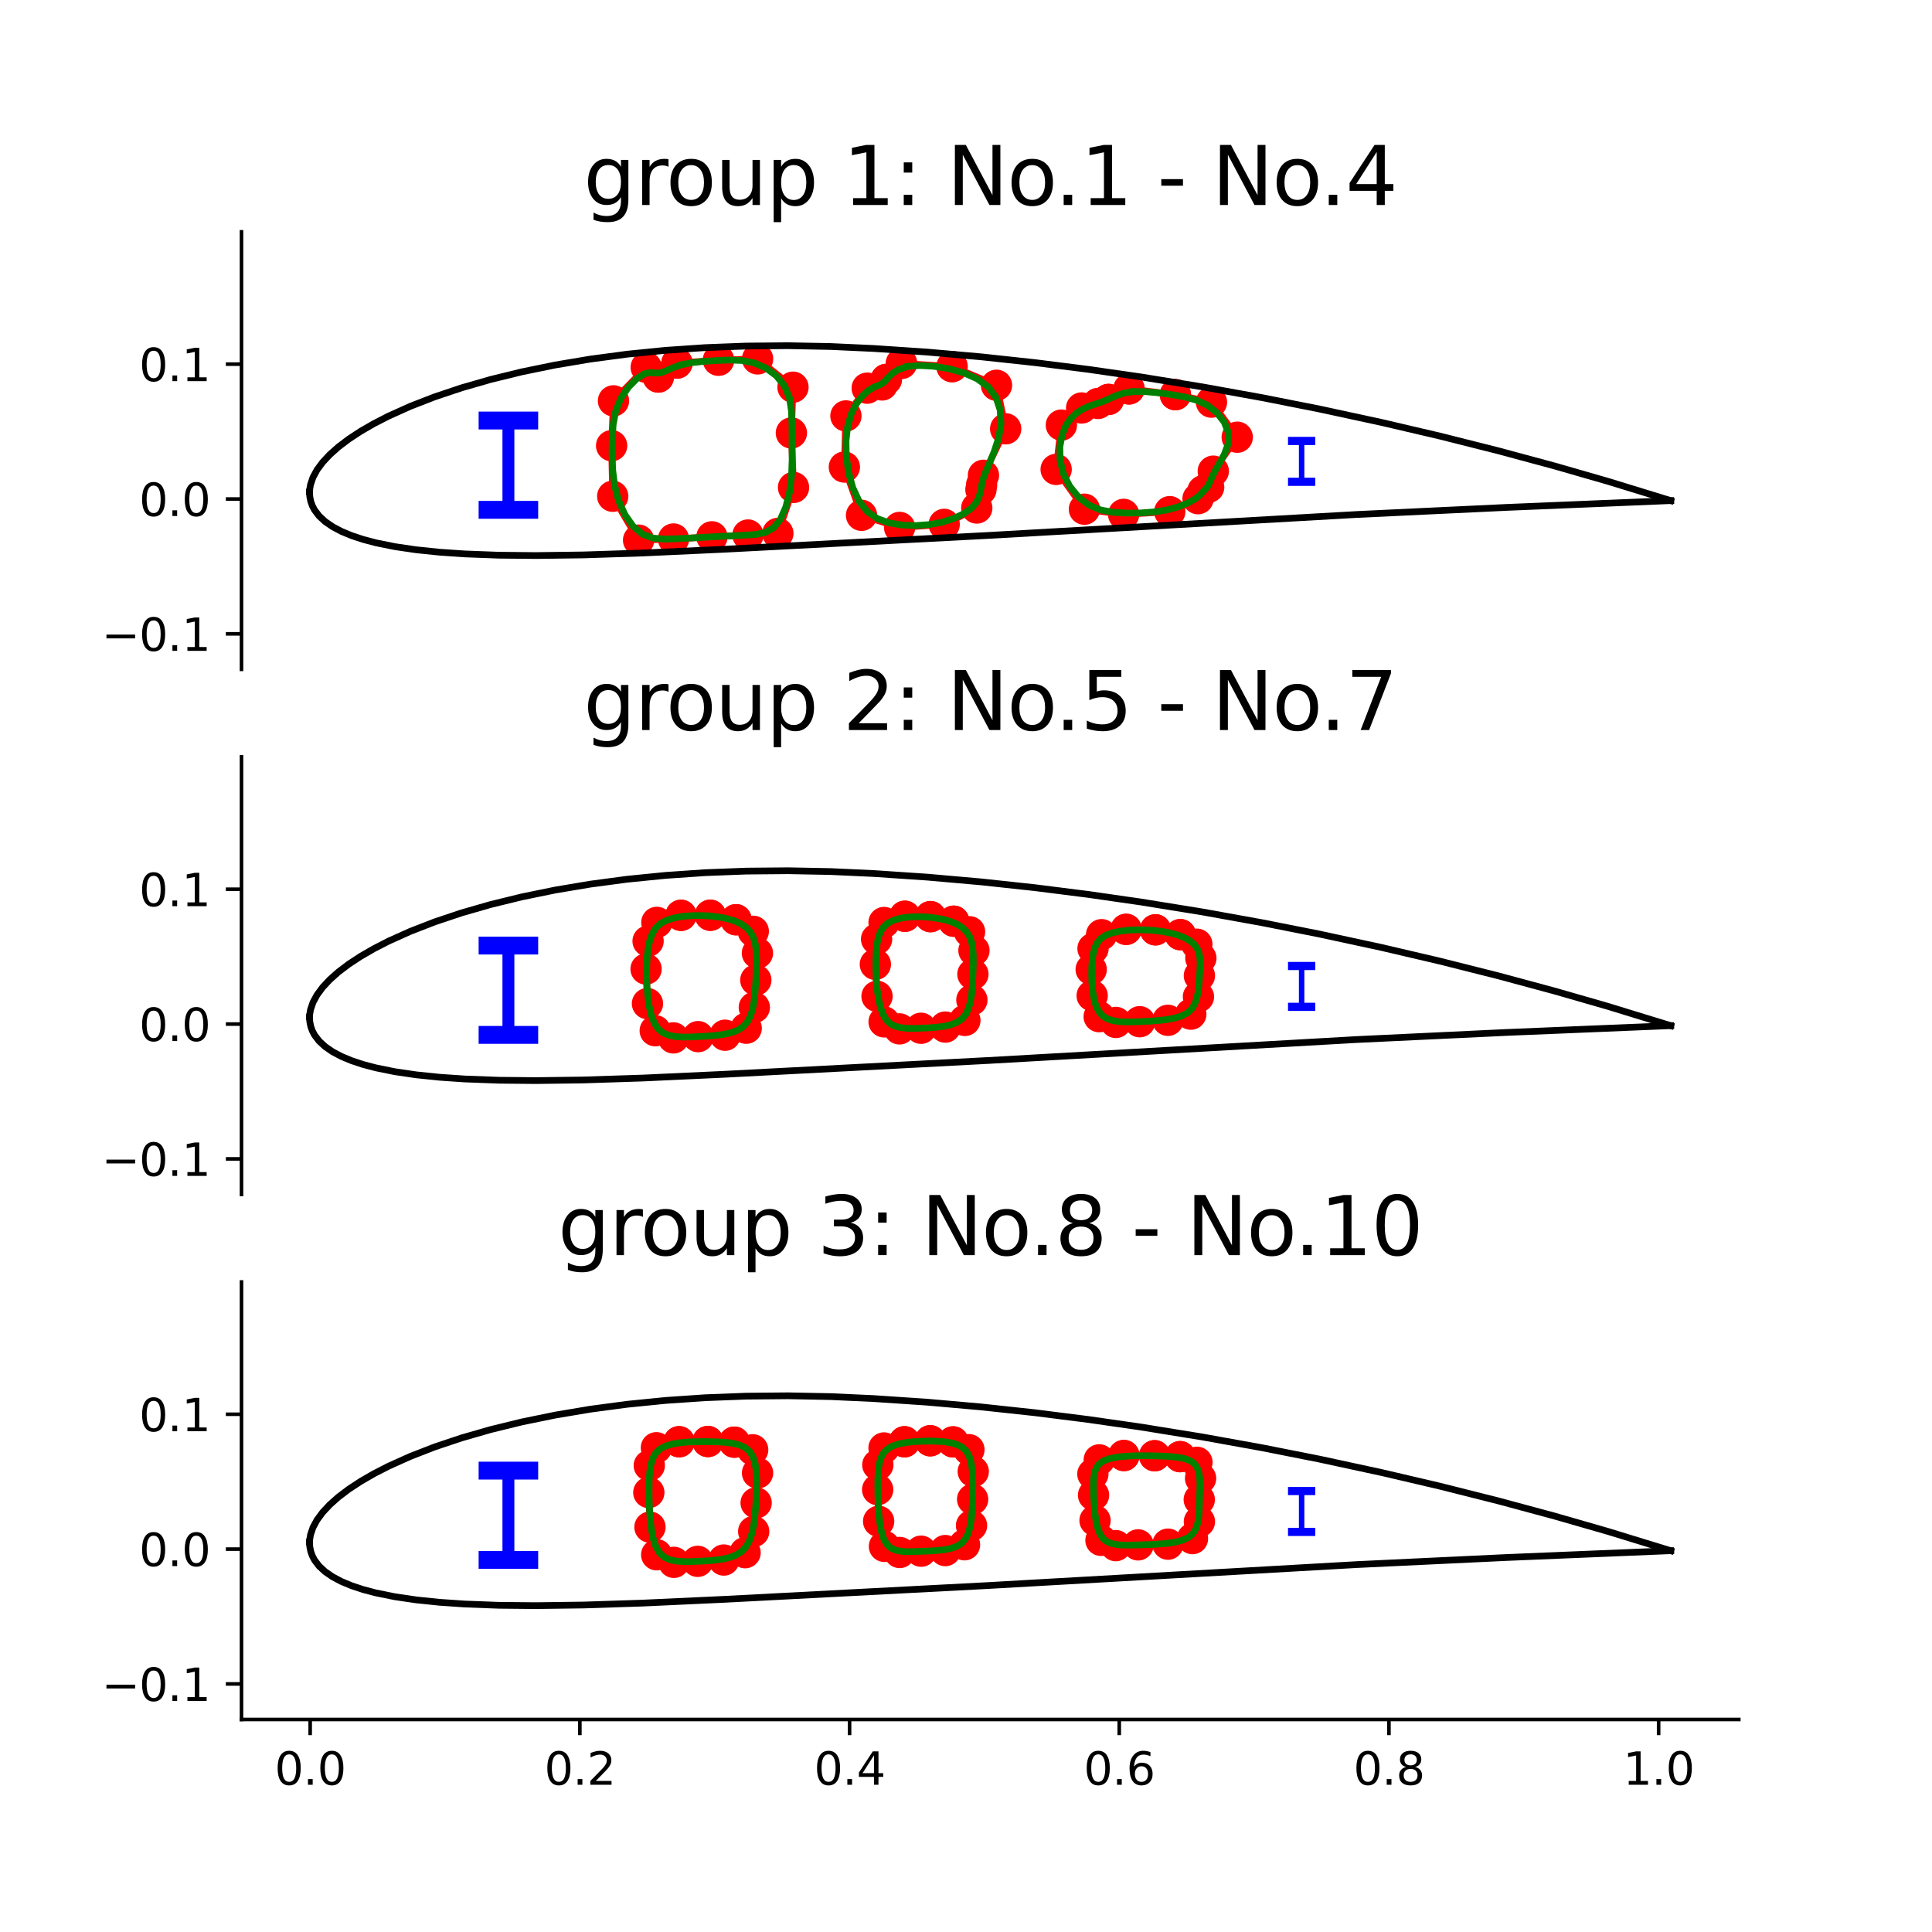 <?xml version="1.0" encoding="utf-8" standalone="no"?>
<!DOCTYPE svg PUBLIC "-//W3C//DTD SVG 1.1//EN"
  "http://www.w3.org/Graphics/SVG/1.1/DTD/svg11.dtd">
<svg xmlns:xlink="http://www.w3.org/1999/xlink" width="432pt" height="432pt" viewBox="0 0 432 432" xmlns="http://www.w3.org/2000/svg" version="1.1">
 <defs>
  <style type="text/css">*{stroke-linejoin: round; stroke-linecap: butt}</style>
 </defs>
 <g id="figure_1">
  <g id="patch_1">
   <path d="M 0 432 
L 432 432 
L 432 0 
L 0 0 
z
" style="fill: #ffffff"/>
  </g>
  <g id="axes_1">
   <g id="patch_2">
    <path d="M 54 149.675 
L 388.8 149.675 
L 388.8 51.84 
L 54 51.84 
z
" style="fill: #ffffff"/>
   </g>
   <g id="patch_3">
    <path d="M 120.337 92.032 
L 120.337 96.026 
L 115.012 96.026 
L 115.012 112.003 
L 120.337 112.003 
L 120.337 115.997 
L 107.023 115.997 
L 107.023 112.003 
L 112.349 112.003 
L 112.349 96.026 
L 107.023 96.026 
L 107.023 92.032 
z
" clip-path="url(#pf56719faf1)" style="fill: #0000ff"/>
   </g>
   <g id="patch_4">
    <path d="M 294.092 97.684 
L 294.092 99.511 
L 291.656 99.511 
L 291.656 106.817 
L 294.092 106.817 
L 294.092 108.643 
L 288.003 108.643 
L 288.003 106.817 
L 290.439 106.817 
L 290.439 99.511 
L 288.003 99.511 
L 288.003 97.684 
z
" clip-path="url(#pf56719faf1)" style="fill: #0000ff"/>
   </g>
   <g id="matplotlib.axis_1"/>
   <g id="matplotlib.axis_2">
    <g id="ytick_1">
     <g id="line2d_1">
      <defs>
       <path id="m84796ec3b4" d="M 0 0 
L -3.5 0 
" style="stroke: #000000; stroke-width: 0.8"/>
      </defs>
      <g>
       <use xlink:href="#m84796ec3b4" x="54" y="141.729" style="stroke: #000000; stroke-width: 0.8"/>
      </g>
     </g>
     <g id="text_1">
      <!-- −0.1 -->
      <g transform="translate(22.717 145.528) scale(0.1 -0.1)">
       <defs>
        <path id="DejaVuSans-2212" d="M 678 2272 
L 4684 2272 
L 4684 1741 
L 678 1741 
L 678 2272 
z
" transform="scale(0.016)"/>
        <path id="DejaVuSans-30" d="M 2034 4250 
Q 1547 4250 1301 3770 
Q 1056 3291 1056 2328 
Q 1056 1369 1301 889 
Q 1547 409 2034 409 
Q 2525 409 2770 889 
Q 3016 1369 3016 2328 
Q 3016 3291 2770 3770 
Q 2525 4250 2034 4250 
z
M 2034 4750 
Q 2819 4750 3233 4129 
Q 3647 3509 3647 2328 
Q 3647 1150 3233 529 
Q 2819 -91 2034 -91 
Q 1250 -91 836 529 
Q 422 1150 422 2328 
Q 422 3509 836 4129 
Q 1250 4750 2034 4750 
z
" transform="scale(0.016)"/>
        <path id="DejaVuSans-2e" d="M 684 794 
L 1344 794 
L 1344 0 
L 684 0 
L 684 794 
z
" transform="scale(0.016)"/>
        <path id="DejaVuSans-31" d="M 794 531 
L 1825 531 
L 1825 4091 
L 703 3866 
L 703 4441 
L 1819 4666 
L 2450 4666 
L 2450 531 
L 3481 531 
L 3481 0 
L 794 0 
L 794 531 
z
" transform="scale(0.016)"/>
       </defs>
       <use xlink:href="#DejaVuSans-2212"/>
       <use xlink:href="#DejaVuSans-30" x="83.789"/>
       <use xlink:href="#DejaVuSans-2e" x="147.412"/>
       <use xlink:href="#DejaVuSans-31" x="179.199"/>
      </g>
     </g>
    </g>
    <g id="ytick_2">
     <g id="line2d_2">
      <g>
       <use xlink:href="#m84796ec3b4" x="54" y="111.577" style="stroke: #000000; stroke-width: 0.8"/>
      </g>
     </g>
     <g id="text_2">
      <!-- 0.0 -->
      <g transform="translate(31.097 115.377) scale(0.1 -0.1)">
       <use xlink:href="#DejaVuSans-30"/>
       <use xlink:href="#DejaVuSans-2e" x="63.623"/>
       <use xlink:href="#DejaVuSans-30" x="95.41"/>
      </g>
     </g>
    </g>
    <g id="ytick_3">
     <g id="line2d_3">
      <g>
       <use xlink:href="#m84796ec3b4" x="54" y="81.426" style="stroke: #000000; stroke-width: 0.8"/>
      </g>
     </g>
     <g id="text_3">
      <!-- 0.1 -->
      <g transform="translate(31.097 85.225) scale(0.1 -0.1)">
       <use xlink:href="#DejaVuSans-30"/>
       <use xlink:href="#DejaVuSans-2e" x="63.623"/>
       <use xlink:href="#DejaVuSans-31" x="95.41"/>
      </g>
     </g>
    </g>
   </g>
   <g id="line2d_4">
    <path d="M 147.196 84.304 
L 151.37 81.185 
L 160.66 80.53 
L 169.397 80.253 
L 177.311 86.578 
L 176.953 96.813 
L 177.432 108.993 
L 173.933 119.269 
L 167.246 119.633 
L 159.189 120.034 
L 150.601 120.522 
L 142.789 120.778 
L 137.006 110.964 
L 136.76 99.655 
L 137.179 89.632 
L 144.492 82.133 
L 147.196 84.304 
L 151.37 81.185 
L 160.66 80.53 
" clip-path="url(#pf56719faf1)" style="fill: none; stroke: #ff0000; stroke-width: 1.5; stroke-linecap: square"/>
    <defs>
     <path id="m48f0fbeb07" d="M 0 3 
C 0.796 3 1.559 2.684 2.121 2.121 
C 2.684 1.559 3 0.796 3 0 
C 3 -0.796 2.684 -1.559 2.121 -2.121 
C 1.559 -2.684 0.796 -3 0 -3 
C -0.796 -3 -1.559 -2.684 -2.121 -2.121 
C -2.684 -1.559 -3 -0.796 -3 0 
C -3 0.796 -2.684 1.559 -2.121 2.121 
C -1.559 2.684 -0.796 3 0 3 
z
" style="stroke: #ff0000"/>
    </defs>
    <g clip-path="url(#pf56719faf1)">
     <use xlink:href="#m48f0fbeb07" x="147.196" y="84.304" style="fill: #ff0000; stroke: #ff0000"/>
     <use xlink:href="#m48f0fbeb07" x="151.37" y="81.185" style="fill: #ff0000; stroke: #ff0000"/>
     <use xlink:href="#m48f0fbeb07" x="160.66" y="80.53" style="fill: #ff0000; stroke: #ff0000"/>
     <use xlink:href="#m48f0fbeb07" x="169.397" y="80.253" style="fill: #ff0000; stroke: #ff0000"/>
     <use xlink:href="#m48f0fbeb07" x="177.311" y="86.578" style="fill: #ff0000; stroke: #ff0000"/>
     <use xlink:href="#m48f0fbeb07" x="176.953" y="96.813" style="fill: #ff0000; stroke: #ff0000"/>
     <use xlink:href="#m48f0fbeb07" x="177.432" y="108.993" style="fill: #ff0000; stroke: #ff0000"/>
     <use xlink:href="#m48f0fbeb07" x="173.933" y="119.269" style="fill: #ff0000; stroke: #ff0000"/>
     <use xlink:href="#m48f0fbeb07" x="167.246" y="119.633" style="fill: #ff0000; stroke: #ff0000"/>
     <use xlink:href="#m48f0fbeb07" x="159.189" y="120.034" style="fill: #ff0000; stroke: #ff0000"/>
     <use xlink:href="#m48f0fbeb07" x="150.601" y="120.522" style="fill: #ff0000; stroke: #ff0000"/>
     <use xlink:href="#m48f0fbeb07" x="142.789" y="120.778" style="fill: #ff0000; stroke: #ff0000"/>
     <use xlink:href="#m48f0fbeb07" x="137.006" y="110.964" style="fill: #ff0000; stroke: #ff0000"/>
     <use xlink:href="#m48f0fbeb07" x="136.76" y="99.655" style="fill: #ff0000; stroke: #ff0000"/>
     <use xlink:href="#m48f0fbeb07" x="137.179" y="89.632" style="fill: #ff0000; stroke: #ff0000"/>
     <use xlink:href="#m48f0fbeb07" x="144.492" y="82.133" style="fill: #ff0000; stroke: #ff0000"/>
     <use xlink:href="#m48f0fbeb07" x="147.196" y="84.304" style="fill: #ff0000; stroke: #ff0000"/>
     <use xlink:href="#m48f0fbeb07" x="151.37" y="81.185" style="fill: #ff0000; stroke: #ff0000"/>
     <use xlink:href="#m48f0fbeb07" x="160.66" y="80.53" style="fill: #ff0000; stroke: #ff0000"/>
    </g>
   </g>
   <g id="line2d_5">
    <path d="M 198.178 84.838 
L 201.573 81.245 
L 212.882 81.978 
L 222.82 86.148 
L 224.869 95.884 
L 219.901 106.275 
L 219.491 108.426 
L 219.337 109.475 
L 218.408 113.592 
L 211.121 117.254 
L 201.155 117.935 
L 192.64 115.224 
L 188.804 104.435 
L 189.15 93.001 
L 193.906 86.796 
L 197.247 86.076 
L 198.178 84.838 
L 201.573 81.245 
L 212.882 81.978 
" clip-path="url(#pf56719faf1)" style="fill: none; stroke: #ff0000; stroke-width: 1.5; stroke-linecap: square"/>
    <g clip-path="url(#pf56719faf1)">
     <use xlink:href="#m48f0fbeb07" x="198.178" y="84.838" style="fill: #ff0000; stroke: #ff0000"/>
     <use xlink:href="#m48f0fbeb07" x="201.573" y="81.245" style="fill: #ff0000; stroke: #ff0000"/>
     <use xlink:href="#m48f0fbeb07" x="212.882" y="81.978" style="fill: #ff0000; stroke: #ff0000"/>
     <use xlink:href="#m48f0fbeb07" x="222.82" y="86.148" style="fill: #ff0000; stroke: #ff0000"/>
     <use xlink:href="#m48f0fbeb07" x="224.869" y="95.884" style="fill: #ff0000; stroke: #ff0000"/>
     <use xlink:href="#m48f0fbeb07" x="219.901" y="106.275" style="fill: #ff0000; stroke: #ff0000"/>
     <use xlink:href="#m48f0fbeb07" x="219.491" y="108.426" style="fill: #ff0000; stroke: #ff0000"/>
     <use xlink:href="#m48f0fbeb07" x="219.337" y="109.475" style="fill: #ff0000; stroke: #ff0000"/>
     <use xlink:href="#m48f0fbeb07" x="218.408" y="113.592" style="fill: #ff0000; stroke: #ff0000"/>
     <use xlink:href="#m48f0fbeb07" x="211.121" y="117.254" style="fill: #ff0000; stroke: #ff0000"/>
     <use xlink:href="#m48f0fbeb07" x="201.155" y="117.935" style="fill: #ff0000; stroke: #ff0000"/>
     <use xlink:href="#m48f0fbeb07" x="192.64" y="115.224" style="fill: #ff0000; stroke: #ff0000"/>
     <use xlink:href="#m48f0fbeb07" x="188.804" y="104.435" style="fill: #ff0000; stroke: #ff0000"/>
     <use xlink:href="#m48f0fbeb07" x="189.15" y="93.001" style="fill: #ff0000; stroke: #ff0000"/>
     <use xlink:href="#m48f0fbeb07" x="193.906" y="86.796" style="fill: #ff0000; stroke: #ff0000"/>
     <use xlink:href="#m48f0fbeb07" x="197.247" y="86.076" style="fill: #ff0000; stroke: #ff0000"/>
     <use xlink:href="#m48f0fbeb07" x="198.178" y="84.838" style="fill: #ff0000; stroke: #ff0000"/>
     <use xlink:href="#m48f0fbeb07" x="201.573" y="81.245" style="fill: #ff0000; stroke: #ff0000"/>
     <use xlink:href="#m48f0fbeb07" x="212.882" y="81.978" style="fill: #ff0000; stroke: #ff0000"/>
    </g>
   </g>
   <g id="line2d_6">
    <path d="M 247.851 89.316 
L 252.444 86.965 
L 262.817 88.245 
L 270.885 89.923 
L 276.648 97.758 
L 271.292 105.352 
L 270.261 108.934 
L 268.982 109.754 
L 267.883 111.509 
L 261.562 114.406 
L 251.247 115.013 
L 242.478 113.856 
L 236.158 104.964 
L 237.324 95.053 
L 241.856 91.226 
L 245.523 90.21 
L 247.851 89.316 
L 252.444 86.965 
L 262.817 88.245 
" clip-path="url(#pf56719faf1)" style="fill: none; stroke: #ff0000; stroke-width: 1.5; stroke-linecap: square"/>
    <g clip-path="url(#pf56719faf1)">
     <use xlink:href="#m48f0fbeb07" x="247.851" y="89.316" style="fill: #ff0000; stroke: #ff0000"/>
     <use xlink:href="#m48f0fbeb07" x="252.444" y="86.965" style="fill: #ff0000; stroke: #ff0000"/>
     <use xlink:href="#m48f0fbeb07" x="262.817" y="88.245" style="fill: #ff0000; stroke: #ff0000"/>
     <use xlink:href="#m48f0fbeb07" x="270.885" y="89.923" style="fill: #ff0000; stroke: #ff0000"/>
     <use xlink:href="#m48f0fbeb07" x="276.648" y="97.758" style="fill: #ff0000; stroke: #ff0000"/>
     <use xlink:href="#m48f0fbeb07" x="271.292" y="105.352" style="fill: #ff0000; stroke: #ff0000"/>
     <use xlink:href="#m48f0fbeb07" x="270.261" y="108.934" style="fill: #ff0000; stroke: #ff0000"/>
     <use xlink:href="#m48f0fbeb07" x="268.982" y="109.754" style="fill: #ff0000; stroke: #ff0000"/>
     <use xlink:href="#m48f0fbeb07" x="267.883" y="111.509" style="fill: #ff0000; stroke: #ff0000"/>
     <use xlink:href="#m48f0fbeb07" x="261.562" y="114.406" style="fill: #ff0000; stroke: #ff0000"/>
     <use xlink:href="#m48f0fbeb07" x="251.247" y="115.013" style="fill: #ff0000; stroke: #ff0000"/>
     <use xlink:href="#m48f0fbeb07" x="242.478" y="113.856" style="fill: #ff0000; stroke: #ff0000"/>
     <use xlink:href="#m48f0fbeb07" x="236.158" y="104.964" style="fill: #ff0000; stroke: #ff0000"/>
     <use xlink:href="#m48f0fbeb07" x="237.324" y="95.053" style="fill: #ff0000; stroke: #ff0000"/>
     <use xlink:href="#m48f0fbeb07" x="241.856" y="91.226" style="fill: #ff0000; stroke: #ff0000"/>
     <use xlink:href="#m48f0fbeb07" x="245.523" y="90.21" style="fill: #ff0000; stroke: #ff0000"/>
     <use xlink:href="#m48f0fbeb07" x="247.851" y="89.316" style="fill: #ff0000; stroke: #ff0000"/>
     <use xlink:href="#m48f0fbeb07" x="252.444" y="86.965" style="fill: #ff0000; stroke: #ff0000"/>
     <use xlink:href="#m48f0fbeb07" x="262.817" y="88.245" style="fill: #ff0000; stroke: #ff0000"/>
    </g>
   </g>
   <g id="line2d_7">
    <path d="M 152.223 81.596 
L 154.608 81.107 
L 157.331 80.801 
L 160.207 80.612 
L 163.069 80.5 
L 165.867 80.605 
L 168.591 81.132 
L 171.217 82.263 
L 173.575 84.003 
L 175.421 86.265 
L 176.534 88.961 
L 176.992 92.018 
L 177.087 95.37 
L 177.109 98.953 
L 177.129 102.67 
L 176.998 106.397 
L 176.559 110.007 
L 175.731 113.318 
L 174.53 116.073 
L 172.984 118.012 
L 171.129 119.058 
L 169.021 119.497 
L 166.721 119.655 
L 164.281 119.78 
L 161.732 119.91 
L 159.1 120.048 
L 156.417 120.193 
L 153.722 120.337 
L 151.059 120.468 
L 148.469 120.543 
L 145.995 120.311 
L 143.677 119.451 
L 141.562 117.683 
L 139.741 115.095 
L 138.329 111.969 
L 137.43 108.576 
L 136.996 105.086 
L 136.869 101.59 
L 136.898 98.18 
L 137.104 94.921 
L 137.685 91.854 
L 138.838 89.022 
L 140.533 86.544 
L 142.416 84.646 
L 144.11 83.561 
L 145.423 83.293 
L 146.513 83.402 
L 147.58 83.399 
L 148.803 82.969 
L 150.311 82.283 
L 152.223 81.596 
" clip-path="url(#pf56719faf1)" style="fill: none; stroke: #008000; stroke-width: 1.5; stroke-linecap: square"/>
   </g>
   <g id="line2d_8">
    <path d="M 202.892 81.966 
L 205.6 81.725 
L 208.813 81.898 
L 212.228 82.455 
L 215.551 83.38 
L 218.546 84.717 
L 221.001 86.537 
L 222.718 88.893 
L 223.65 91.698 
L 223.824 94.792 
L 223.283 98.007 
L 222.263 101.106 
L 221.141 103.799 
L 220.286 105.804 
L 219.816 107.094 
L 219.601 107.891 
L 219.501 108.428 
L 219.42 108.899 
L 219.318 109.445 
L 219.161 110.202 
L 218.869 111.227 
L 218.269 112.422 
L 217.179 113.671 
L 215.486 114.867 
L 213.278 115.923 
L 210.675 116.757 
L 207.799 117.297 
L 204.785 117.518 
L 201.768 117.407 
L 198.878 116.935 
L 196.23 115.981 
L 193.929 114.392 
L 192.071 112.042 
L 190.681 109.048 
L 189.741 105.654 
L 189.236 102.1 
L 189.164 98.6 
L 189.533 95.346 
L 190.345 92.528 
L 191.51 90.246 
L 192.84 88.512 
L 194.145 87.332 
L 195.3 86.632 
L 196.266 86.223 
L 197.009 85.909 
L 197.559 85.537 
L 198.062 85.036 
L 198.677 84.347 
L 199.569 83.475 
L 200.915 82.608 
L 202.892 81.966 
" clip-path="url(#pf56719faf1)" style="fill: none; stroke: #008000; stroke-width: 1.5; stroke-linecap: square"/>
   </g>
   <g id="line2d_9">
    <path d="M 253.407 87.57 
L 256.053 87.567 
L 259.027 87.83 
L 262.062 88.252 
L 264.924 88.762 
L 267.55 89.477 
L 269.94 90.588 
L 272.074 92.253 
L 273.754 94.391 
L 274.693 96.792 
L 274.634 99.251 
L 273.759 101.608 
L 272.569 103.74 
L 271.554 105.527 
L 270.894 106.926 
L 270.452 107.976 
L 270.08 108.719 
L 269.694 109.227 
L 269.302 109.619 
L 268.917 110.016 
L 268.493 110.502 
L 267.867 111.092 
L 266.86 111.794 
L 265.348 112.584 
L 263.347 113.366 
L 260.896 114.025 
L 258.06 114.471 
L 254.997 114.7 
L 251.888 114.729 
L 248.897 114.551 
L 246.09 114.021 
L 243.498 112.944 
L 241.158 111.154 
L 239.193 108.737 
L 237.768 105.913 
L 237.035 102.903 
L 236.982 99.934 
L 237.475 97.239 
L 238.381 95.044 
L 239.563 93.411 
L 240.88 92.239 
L 242.197 91.423 
L 243.425 90.863 
L 244.543 90.469 
L 245.536 90.154 
L 246.43 89.841 
L 247.335 89.476 
L 248.369 89.007 
L 249.648 88.434 
L 251.289 87.9 
L 253.407 87.57 
" clip-path="url(#pf56719faf1)" style="fill: none; stroke: #008000; stroke-width: 1.5; stroke-linecap: square"/>
   </g>
   <g id="line2d_10">
    <path d="M 69.218 110 
L 69.273 111.056 
L 69.48 112.091 
L 69.835 113.087 
L 70.336 114.038 
L 71.359 115.382 
L 72.704 116.627 
L 74.366 117.772 
L 76.339 118.819 
L 78.618 119.768 
L 81.194 120.62 
L 84.061 121.376 
L 88.323 122.236 
L 93.068 122.933 
L 98.274 123.472 
L 103.921 123.859 
L 111.564 124.143 
L 119.815 124.223 
L 130.452 124.082 
L 143.773 123.651 
L 162.135 122.802 
L 220.847 119.732 
L 303.341 115.043 
L 336.807 113.46 
L 373.582 111.938 
L 373.582 111.938 
" clip-path="url(#pf56719faf1)" style="fill: none; stroke: #000000; stroke-width: 1.5; stroke-linecap: square"/>
   </g>
   <g id="line2d_11">
    <path d="M 373.582 111.938 
L 359.589 107.64 
L 347.686 104.214 
L 335.085 100.813 
L 321.918 97.497 
L 309.037 94.483 
L 295.042 91.46 
L 282.283 88.932 
L 268.936 86.522 
L 255.12 84.285 
L 243.338 82.591 
L 231.39 81.082 
L 219.353 79.784 
L 207.305 78.723 
L 195.324 77.919 
L 185.758 77.481 
L 176.217 77.297 
L 166.851 77.38 
L 157.704 77.729 
L 148.819 78.337 
L 140.238 79.197 
L 132 80.294 
L 124.145 81.615 
L 116.708 83.139 
L 109.723 84.848 
L 103.222 86.718 
L 97.231 88.724 
L 91.776 90.841 
L 86.877 93.044 
L 83.58 94.737 
L 80.613 96.454 
L 77.981 98.185 
L 75.689 99.92 
L 73.741 101.65 
L 72.14 103.369 
L 70.886 105.068 
L 69.981 106.743 
L 69.426 108.388 
L 69.249 109.467 
L 69.218 110 
L 69.218 110 
" clip-path="url(#pf56719faf1)" style="fill: none; stroke: #000000; stroke-width: 1.5; stroke-linecap: square"/>
   </g>
   <g id="patch_5">
    <path d="M 54 149.675 
L 54 51.84 
" style="fill: none; stroke: #000000; stroke-width: 0.8; stroke-linejoin: miter; stroke-linecap: square"/>
   </g>
   <g id="text_4">
    <!-- group 1: No.1 - No.4 -->
    <g transform="translate(130.48 45.84) scale(0.18 -0.18)">
     <defs>
      <path id="DejaVuSans-67" d="M 2906 1791 
Q 2906 2416 2648 2759 
Q 2391 3103 1925 3103 
Q 1463 3103 1205 2759 
Q 947 2416 947 1791 
Q 947 1169 1205 825 
Q 1463 481 1925 481 
Q 2391 481 2648 825 
Q 2906 1169 2906 1791 
z
M 3481 434 
Q 3481 -459 3084 -895 
Q 2688 -1331 1869 -1331 
Q 1566 -1331 1297 -1286 
Q 1028 -1241 775 -1147 
L 775 -588 
Q 1028 -725 1275 -790 
Q 1522 -856 1778 -856 
Q 2344 -856 2625 -561 
Q 2906 -266 2906 331 
L 2906 616 
Q 2728 306 2450 153 
Q 2172 0 1784 0 
Q 1141 0 747 490 
Q 353 981 353 1791 
Q 353 2603 747 3093 
Q 1141 3584 1784 3584 
Q 2172 3584 2450 3431 
Q 2728 3278 2906 2969 
L 2906 3500 
L 3481 3500 
L 3481 434 
z
" transform="scale(0.016)"/>
      <path id="DejaVuSans-72" d="M 2631 2963 
Q 2534 3019 2420 3045 
Q 2306 3072 2169 3072 
Q 1681 3072 1420 2755 
Q 1159 2438 1159 1844 
L 1159 0 
L 581 0 
L 581 3500 
L 1159 3500 
L 1159 2956 
Q 1341 3275 1631 3429 
Q 1922 3584 2338 3584 
Q 2397 3584 2469 3576 
Q 2541 3569 2628 3553 
L 2631 2963 
z
" transform="scale(0.016)"/>
      <path id="DejaVuSans-6f" d="M 1959 3097 
Q 1497 3097 1228 2736 
Q 959 2375 959 1747 
Q 959 1119 1226 758 
Q 1494 397 1959 397 
Q 2419 397 2687 759 
Q 2956 1122 2956 1747 
Q 2956 2369 2687 2733 
Q 2419 3097 1959 3097 
z
M 1959 3584 
Q 2709 3584 3137 3096 
Q 3566 2609 3566 1747 
Q 3566 888 3137 398 
Q 2709 -91 1959 -91 
Q 1206 -91 779 398 
Q 353 888 353 1747 
Q 353 2609 779 3096 
Q 1206 3584 1959 3584 
z
" transform="scale(0.016)"/>
      <path id="DejaVuSans-75" d="M 544 1381 
L 544 3500 
L 1119 3500 
L 1119 1403 
Q 1119 906 1312 657 
Q 1506 409 1894 409 
Q 2359 409 2629 706 
Q 2900 1003 2900 1516 
L 2900 3500 
L 3475 3500 
L 3475 0 
L 2900 0 
L 2900 538 
Q 2691 219 2414 64 
Q 2138 -91 1772 -91 
Q 1169 -91 856 284 
Q 544 659 544 1381 
z
M 1991 3584 
L 1991 3584 
z
" transform="scale(0.016)"/>
      <path id="DejaVuSans-70" d="M 1159 525 
L 1159 -1331 
L 581 -1331 
L 581 3500 
L 1159 3500 
L 1159 2969 
Q 1341 3281 1617 3432 
Q 1894 3584 2278 3584 
Q 2916 3584 3314 3078 
Q 3713 2572 3713 1747 
Q 3713 922 3314 415 
Q 2916 -91 2278 -91 
Q 1894 -91 1617 61 
Q 1341 213 1159 525 
z
M 3116 1747 
Q 3116 2381 2855 2742 
Q 2594 3103 2138 3103 
Q 1681 3103 1420 2742 
Q 1159 2381 1159 1747 
Q 1159 1113 1420 752 
Q 1681 391 2138 391 
Q 2594 391 2855 752 
Q 3116 1113 3116 1747 
z
" transform="scale(0.016)"/>
      <path id="DejaVuSans-20" transform="scale(0.016)"/>
      <path id="DejaVuSans-3a" d="M 750 794 
L 1409 794 
L 1409 0 
L 750 0 
L 750 794 
z
M 750 3309 
L 1409 3309 
L 1409 2516 
L 750 2516 
L 750 3309 
z
" transform="scale(0.016)"/>
      <path id="DejaVuSans-4e" d="M 628 4666 
L 1478 4666 
L 3547 763 
L 3547 4666 
L 4159 4666 
L 4159 0 
L 3309 0 
L 1241 3903 
L 1241 0 
L 628 0 
L 628 4666 
z
" transform="scale(0.016)"/>
      <path id="DejaVuSans-2d" d="M 313 2009 
L 1997 2009 
L 1997 1497 
L 313 1497 
L 313 2009 
z
" transform="scale(0.016)"/>
      <path id="DejaVuSans-34" d="M 2419 4116 
L 825 1625 
L 2419 1625 
L 2419 4116 
z
M 2253 4666 
L 3047 4666 
L 3047 1625 
L 3713 1625 
L 3713 1100 
L 3047 1100 
L 3047 0 
L 2419 0 
L 2419 1100 
L 313 1100 
L 313 1709 
L 2253 4666 
z
" transform="scale(0.016)"/>
     </defs>
     <use xlink:href="#DejaVuSans-67"/>
     <use xlink:href="#DejaVuSans-72" x="63.477"/>
     <use xlink:href="#DejaVuSans-6f" x="102.34"/>
     <use xlink:href="#DejaVuSans-75" x="163.521"/>
     <use xlink:href="#DejaVuSans-70" x="226.9"/>
     <use xlink:href="#DejaVuSans-20" x="290.377"/>
     <use xlink:href="#DejaVuSans-31" x="322.164"/>
     <use xlink:href="#DejaVuSans-3a" x="385.787"/>
     <use xlink:href="#DejaVuSans-20" x="419.479"/>
     <use xlink:href="#DejaVuSans-4e" x="451.266"/>
     <use xlink:href="#DejaVuSans-6f" x="526.07"/>
     <use xlink:href="#DejaVuSans-2e" x="585.502"/>
     <use xlink:href="#DejaVuSans-31" x="617.289"/>
     <use xlink:href="#DejaVuSans-20" x="680.912"/>
     <use xlink:href="#DejaVuSans-2d" x="712.699"/>
     <use xlink:href="#DejaVuSans-20" x="748.783"/>
     <use xlink:href="#DejaVuSans-4e" x="780.57"/>
     <use xlink:href="#DejaVuSans-6f" x="855.375"/>
     <use xlink:href="#DejaVuSans-2e" x="914.807"/>
     <use xlink:href="#DejaVuSans-34" x="946.594"/>
    </g>
   </g>
  </g>
  <g id="axes_2">
   <g id="patch_6">
    <path d="M 54 267.078 
L 388.8 267.078 
L 388.8 169.242 
L 54 169.242 
z
" style="fill: #ffffff"/>
   </g>
   <g id="patch_7">
    <path d="M 120.337 209.434 
L 120.337 213.429 
L 115.012 213.429 
L 115.012 229.405 
L 120.337 229.405 
L 120.337 233.399 
L 107.023 233.399 
L 107.023 229.405 
L 112.349 229.405 
L 112.349 213.429 
L 107.023 213.429 
L 107.023 209.434 
z
" clip-path="url(#p8040645966)" style="fill: #0000ff"/>
   </g>
   <g id="patch_8">
    <path d="M 294.092 215.086 
L 294.092 216.913 
L 291.656 216.913 
L 291.656 224.219 
L 294.092 224.219 
L 294.092 226.046 
L 288.003 226.046 
L 288.003 224.219 
L 290.439 224.219 
L 290.439 216.913 
L 288.003 216.913 
L 288.003 215.086 
z
" clip-path="url(#p8040645966)" style="fill: #0000ff"/>
   </g>
   <g id="matplotlib.axis_3"/>
   <g id="matplotlib.axis_4">
    <g id="ytick_4">
     <g id="line2d_12">
      <g>
       <use xlink:href="#m84796ec3b4" x="54" y="259.131" style="stroke: #000000; stroke-width: 0.8"/>
      </g>
     </g>
     <g id="text_5">
      <!-- −0.1 -->
      <g transform="translate(22.717 262.931) scale(0.1 -0.1)">
       <use xlink:href="#DejaVuSans-2212"/>
       <use xlink:href="#DejaVuSans-30" x="83.789"/>
       <use xlink:href="#DejaVuSans-2e" x="147.412"/>
       <use xlink:href="#DejaVuSans-31" x="179.199"/>
      </g>
     </g>
    </g>
    <g id="ytick_5">
     <g id="line2d_13">
      <g>
       <use xlink:href="#m84796ec3b4" x="54" y="228.98" style="stroke: #000000; stroke-width: 0.8"/>
      </g>
     </g>
     <g id="text_6">
      <!-- 0.0 -->
      <g transform="translate(31.097 232.779) scale(0.1 -0.1)">
       <use xlink:href="#DejaVuSans-30"/>
       <use xlink:href="#DejaVuSans-2e" x="63.623"/>
       <use xlink:href="#DejaVuSans-30" x="95.41"/>
      </g>
     </g>
    </g>
    <g id="ytick_6">
     <g id="line2d_14">
      <g>
       <use xlink:href="#m84796ec3b4" x="54" y="198.828" style="stroke: #000000; stroke-width: 0.8"/>
      </g>
     </g>
     <g id="text_7">
      <!-- 0.1 -->
      <g transform="translate(31.097 202.627) scale(0.1 -0.1)">
       <use xlink:href="#DejaVuSans-30"/>
       <use xlink:href="#DejaVuSans-2e" x="63.623"/>
       <use xlink:href="#DejaVuSans-31" x="95.41"/>
      </g>
     </g>
    </g>
   </g>
   <g id="line2d_15">
    <path d="M 152.28 204.668 
L 158.836 204.651 
L 164.584 205.657 
L 168.437 208.245 
L 169.363 213.124 
L 169.003 219.153 
L 168.667 225.262 
L 166.854 229.911 
L 162.121 231.479 
L 156.099 231.793 
L 150.572 232.073 
L 146.512 230.471 
L 144.776 224.404 
L 144.465 216.678 
L 144.915 210.439 
L 146.876 206.244 
L 152.28 204.668 
L 158.836 204.651 
L 164.584 205.657 
" clip-path="url(#p8040645966)" style="fill: none; stroke: #ff0000; stroke-width: 1.5; stroke-linecap: square"/>
    <g clip-path="url(#p8040645966)">
     <use xlink:href="#m48f0fbeb07" x="152.28" y="204.668" style="fill: #ff0000; stroke: #ff0000"/>
     <use xlink:href="#m48f0fbeb07" x="158.836" y="204.651" style="fill: #ff0000; stroke: #ff0000"/>
     <use xlink:href="#m48f0fbeb07" x="164.584" y="205.657" style="fill: #ff0000; stroke: #ff0000"/>
     <use xlink:href="#m48f0fbeb07" x="168.437" y="208.245" style="fill: #ff0000; stroke: #ff0000"/>
     <use xlink:href="#m48f0fbeb07" x="169.363" y="213.124" style="fill: #ff0000; stroke: #ff0000"/>
     <use xlink:href="#m48f0fbeb07" x="169.003" y="219.153" style="fill: #ff0000; stroke: #ff0000"/>
     <use xlink:href="#m48f0fbeb07" x="168.667" y="225.262" style="fill: #ff0000; stroke: #ff0000"/>
     <use xlink:href="#m48f0fbeb07" x="166.854" y="229.911" style="fill: #ff0000; stroke: #ff0000"/>
     <use xlink:href="#m48f0fbeb07" x="162.121" y="231.479" style="fill: #ff0000; stroke: #ff0000"/>
     <use xlink:href="#m48f0fbeb07" x="156.099" y="231.793" style="fill: #ff0000; stroke: #ff0000"/>
     <use xlink:href="#m48f0fbeb07" x="150.572" y="232.073" style="fill: #ff0000; stroke: #ff0000"/>
     <use xlink:href="#m48f0fbeb07" x="146.512" y="230.471" style="fill: #ff0000; stroke: #ff0000"/>
     <use xlink:href="#m48f0fbeb07" x="144.776" y="224.404" style="fill: #ff0000; stroke: #ff0000"/>
     <use xlink:href="#m48f0fbeb07" x="144.465" y="216.678" style="fill: #ff0000; stroke: #ff0000"/>
     <use xlink:href="#m48f0fbeb07" x="144.915" y="210.439" style="fill: #ff0000; stroke: #ff0000"/>
     <use xlink:href="#m48f0fbeb07" x="146.876" y="206.244" style="fill: #ff0000; stroke: #ff0000"/>
     <use xlink:href="#m48f0fbeb07" x="152.28" y="204.668" style="fill: #ff0000; stroke: #ff0000"/>
     <use xlink:href="#m48f0fbeb07" x="158.836" y="204.651" style="fill: #ff0000; stroke: #ff0000"/>
     <use xlink:href="#m48f0fbeb07" x="164.584" y="205.657" style="fill: #ff0000; stroke: #ff0000"/>
    </g>
   </g>
   <g id="line2d_16">
    <path d="M 202.339 204.878 
L 208.057 204.963 
L 213.256 205.983 
L 216.794 208.345 
L 217.78 212.54 
L 217.542 217.832 
L 217.315 223.605 
L 215.75 228.169 
L 211.369 229.656 
L 205.935 229.923 
L 201.129 230.062 
L 197.688 228.493 
L 196.104 222.774 
L 195.732 215.631 
L 196.007 209.999 
L 197.678 206.276 
L 202.339 204.878 
L 208.057 204.963 
L 213.256 205.983 
" clip-path="url(#p8040645966)" style="fill: none; stroke: #ff0000; stroke-width: 1.5; stroke-linecap: square"/>
    <g clip-path="url(#p8040645966)">
     <use xlink:href="#m48f0fbeb07" x="202.339" y="204.878" style="fill: #ff0000; stroke: #ff0000"/>
     <use xlink:href="#m48f0fbeb07" x="208.057" y="204.963" style="fill: #ff0000; stroke: #ff0000"/>
     <use xlink:href="#m48f0fbeb07" x="213.256" y="205.983" style="fill: #ff0000; stroke: #ff0000"/>
     <use xlink:href="#m48f0fbeb07" x="216.794" y="208.345" style="fill: #ff0000; stroke: #ff0000"/>
     <use xlink:href="#m48f0fbeb07" x="217.78" y="212.54" style="fill: #ff0000; stroke: #ff0000"/>
     <use xlink:href="#m48f0fbeb07" x="217.542" y="217.832" style="fill: #ff0000; stroke: #ff0000"/>
     <use xlink:href="#m48f0fbeb07" x="217.315" y="223.605" style="fill: #ff0000; stroke: #ff0000"/>
     <use xlink:href="#m48f0fbeb07" x="215.75" y="228.169" style="fill: #ff0000; stroke: #ff0000"/>
     <use xlink:href="#m48f0fbeb07" x="211.369" y="229.656" style="fill: #ff0000; stroke: #ff0000"/>
     <use xlink:href="#m48f0fbeb07" x="205.935" y="229.923" style="fill: #ff0000; stroke: #ff0000"/>
     <use xlink:href="#m48f0fbeb07" x="201.129" y="230.062" style="fill: #ff0000; stroke: #ff0000"/>
     <use xlink:href="#m48f0fbeb07" x="197.688" y="228.493" style="fill: #ff0000; stroke: #ff0000"/>
     <use xlink:href="#m48f0fbeb07" x="196.104" y="222.774" style="fill: #ff0000; stroke: #ff0000"/>
     <use xlink:href="#m48f0fbeb07" x="195.732" y="215.631" style="fill: #ff0000; stroke: #ff0000"/>
     <use xlink:href="#m48f0fbeb07" x="196.007" y="209.999" style="fill: #ff0000; stroke: #ff0000"/>
     <use xlink:href="#m48f0fbeb07" x="197.678" y="206.276" style="fill: #ff0000; stroke: #ff0000"/>
     <use xlink:href="#m48f0fbeb07" x="202.339" y="204.878" style="fill: #ff0000; stroke: #ff0000"/>
     <use xlink:href="#m48f0fbeb07" x="208.057" y="204.963" style="fill: #ff0000; stroke: #ff0000"/>
     <use xlink:href="#m48f0fbeb07" x="213.256" y="205.983" style="fill: #ff0000; stroke: #ff0000"/>
    </g>
   </g>
   <g id="line2d_17">
    <path d="M 251.807 207.804 
L 258.366 207.911 
L 263.925 208.989 
L 267.617 211.128 
L 268.513 214.237 
L 268.188 218.16 
L 267.976 222.885 
L 266.265 226.768 
L 261.157 228.143 
L 254.838 228.457 
L 249.508 228.619 
L 245.777 227.329 
L 244.214 222.634 
L 243.99 216.775 
L 244.403 212.099 
L 246.32 208.995 
L 251.807 207.804 
L 258.366 207.911 
L 263.925 208.989 
" clip-path="url(#p8040645966)" style="fill: none; stroke: #ff0000; stroke-width: 1.5; stroke-linecap: square"/>
    <g clip-path="url(#p8040645966)">
     <use xlink:href="#m48f0fbeb07" x="251.807" y="207.804" style="fill: #ff0000; stroke: #ff0000"/>
     <use xlink:href="#m48f0fbeb07" x="258.366" y="207.911" style="fill: #ff0000; stroke: #ff0000"/>
     <use xlink:href="#m48f0fbeb07" x="263.925" y="208.989" style="fill: #ff0000; stroke: #ff0000"/>
     <use xlink:href="#m48f0fbeb07" x="267.617" y="211.128" style="fill: #ff0000; stroke: #ff0000"/>
     <use xlink:href="#m48f0fbeb07" x="268.513" y="214.237" style="fill: #ff0000; stroke: #ff0000"/>
     <use xlink:href="#m48f0fbeb07" x="268.188" y="218.16" style="fill: #ff0000; stroke: #ff0000"/>
     <use xlink:href="#m48f0fbeb07" x="267.976" y="222.885" style="fill: #ff0000; stroke: #ff0000"/>
     <use xlink:href="#m48f0fbeb07" x="266.265" y="226.768" style="fill: #ff0000; stroke: #ff0000"/>
     <use xlink:href="#m48f0fbeb07" x="261.157" y="228.143" style="fill: #ff0000; stroke: #ff0000"/>
     <use xlink:href="#m48f0fbeb07" x="254.838" y="228.457" style="fill: #ff0000; stroke: #ff0000"/>
     <use xlink:href="#m48f0fbeb07" x="249.508" y="228.619" style="fill: #ff0000; stroke: #ff0000"/>
     <use xlink:href="#m48f0fbeb07" x="245.777" y="227.329" style="fill: #ff0000; stroke: #ff0000"/>
     <use xlink:href="#m48f0fbeb07" x="244.214" y="222.634" style="fill: #ff0000; stroke: #ff0000"/>
     <use xlink:href="#m48f0fbeb07" x="243.99" y="216.775" style="fill: #ff0000; stroke: #ff0000"/>
     <use xlink:href="#m48f0fbeb07" x="244.403" y="212.099" style="fill: #ff0000; stroke: #ff0000"/>
     <use xlink:href="#m48f0fbeb07" x="246.32" y="208.995" style="fill: #ff0000; stroke: #ff0000"/>
     <use xlink:href="#m48f0fbeb07" x="251.807" y="207.804" style="fill: #ff0000; stroke: #ff0000"/>
     <use xlink:href="#m48f0fbeb07" x="258.366" y="207.911" style="fill: #ff0000; stroke: #ff0000"/>
     <use xlink:href="#m48f0fbeb07" x="263.925" y="208.989" style="fill: #ff0000; stroke: #ff0000"/>
    </g>
   </g>
   <g id="line2d_18">
    <path d="M 158.702 204.822 
L 160.623 205.035 
L 162.426 205.372 
L 164.075 205.85 
L 165.535 206.489 
L 166.77 207.31 
L 167.749 208.336 
L 168.442 209.587 
L 168.876 211.044 
L 169.105 212.67 
L 169.181 214.428 
L 169.153 216.282 
L 169.062 218.197 
L 168.951 220.137 
L 168.815 222.06 
L 168.608 223.916 
L 168.281 225.653 
L 167.785 227.221 
L 167.072 228.567 
L 166.096 229.637 
L 164.842 230.414 
L 163.355 230.951 
L 161.69 231.307 
L 159.901 231.537 
L 158.045 231.684 
L 156.182 231.787 
L 154.365 231.87 
L 152.63 231.89 
L 151.01 231.784 
L 149.535 231.491 
L 148.235 230.931 
L 147.139 230.02 
L 146.269 228.685 
L 145.615 226.962 
L 145.147 224.942 
L 144.837 222.719 
L 144.659 220.391 
L 144.591 218.06 
L 144.613 215.828 
L 144.727 213.756 
L 144.955 211.863 
L 145.323 210.169 
L 145.871 208.69 
L 146.661 207.447 
L 147.755 206.458 
L 149.174 205.725 
L 150.851 205.216 
L 152.712 204.897 
L 154.684 204.738 
L 156.702 204.719 
L 158.702 204.822 
" clip-path="url(#p8040645966)" style="fill: none; stroke: #008000; stroke-width: 1.5; stroke-linecap: square"/>
   </g>
   <g id="line2d_19">
    <path d="M 207.971 205.119 
L 209.684 205.346 
L 211.308 205.682 
L 212.803 206.14 
L 214.134 206.734 
L 215.269 207.48 
L 216.179 208.394 
L 216.841 209.488 
L 217.274 210.752 
L 217.522 212.161 
L 217.628 213.692 
L 217.634 215.323 
L 217.58 217.033 
L 217.506 218.802 
L 217.409 220.592 
L 217.246 222.348 
L 216.974 224.014 
L 216.547 225.534 
L 215.916 226.846 
L 215.034 227.889 
L 213.885 228.64 
L 212.52 229.153 
L 210.996 229.487 
L 209.372 229.698 
L 207.701 229.824 
L 206.04 229.902 
L 204.438 229.951 
L 202.924 229.936 
L 201.523 229.804 
L 200.258 229.501 
L 199.146 228.953 
L 198.205 228.08 
L 197.447 226.814 
L 196.863 225.19 
L 196.432 223.297 
L 196.134 221.226 
L 195.948 219.069 
L 195.856 216.922 
L 195.841 214.881 
L 195.905 212.998 
L 196.072 211.291 
L 196.367 209.77 
L 196.826 208.45 
L 197.499 207.344 
L 198.439 206.466 
L 199.662 205.816 
L 201.111 205.37 
L 202.724 205.1 
L 204.44 204.981 
L 206.206 204.993 
L 207.971 205.119 
" clip-path="url(#p8040645966)" style="fill: none; stroke: #008000; stroke-width: 1.5; stroke-linecap: square"/>
   </g>
   <g id="line2d_20">
    <path d="M 258.199 208.073 
L 260.082 208.312 
L 261.834 208.655 
L 263.427 209.102 
L 264.832 209.657 
L 266.02 210.319 
L 266.959 211.083 
L 267.625 211.947 
L 268.043 212.907 
L 268.266 213.957 
L 268.344 215.092 
L 268.324 216.311 
L 268.251 217.612 
L 268.165 218.995 
L 268.062 220.431 
L 267.891 221.869 
L 267.6 223.254 
L 267.131 224.533 
L 266.424 225.65 
L 265.416 226.552 
L 264.087 227.216 
L 262.5 227.683 
L 260.726 227.999 
L 258.837 228.209 
L 256.906 228.343 
L 255.003 228.432 
L 253.193 228.493 
L 251.504 228.496 
L 249.957 228.399 
L 248.571 228.155 
L 247.364 227.707 
L 246.357 226.99 
L 245.563 225.95 
L 244.971 224.617 
L 244.554 223.064 
L 244.284 221.364 
L 244.137 219.593 
L 244.09 217.828 
L 244.12 216.145 
L 244.231 214.587 
L 244.45 213.17 
L 244.805 211.906 
L 245.341 210.806 
L 246.125 209.884 
L 247.222 209.148 
L 248.655 208.601 
L 250.35 208.225 
L 252.227 207.999 
L 254.207 207.907 
L 256.22 207.934 
L 258.199 208.073 
" clip-path="url(#p8040645966)" style="fill: none; stroke: #008000; stroke-width: 1.5; stroke-linecap: square"/>
   </g>
   <g id="line2d_21">
    <path d="M 69.218 227.403 
L 69.273 228.458 
L 69.48 229.494 
L 69.835 230.489 
L 70.336 231.44 
L 71.359 232.784 
L 72.704 234.029 
L 74.366 235.175 
L 76.339 236.222 
L 78.618 237.171 
L 81.194 238.022 
L 84.061 238.778 
L 88.323 239.639 
L 93.068 240.335 
L 98.274 240.874 
L 103.921 241.261 
L 111.564 241.545 
L 119.815 241.625 
L 130.452 241.485 
L 143.773 241.053 
L 162.135 240.205 
L 220.847 237.134 
L 303.341 232.445 
L 336.807 230.862 
L 373.582 229.34 
L 373.582 229.34 
" clip-path="url(#p8040645966)" style="fill: none; stroke: #000000; stroke-width: 1.5; stroke-linecap: square"/>
   </g>
   <g id="line2d_22">
    <path d="M 373.582 229.34 
L 359.589 225.042 
L 347.686 221.617 
L 335.085 218.215 
L 321.918 214.9 
L 309.037 211.885 
L 295.042 208.862 
L 282.283 206.334 
L 268.936 203.924 
L 255.12 201.688 
L 243.338 199.993 
L 231.39 198.484 
L 219.353 197.186 
L 207.305 196.125 
L 195.324 195.321 
L 185.758 194.883 
L 176.217 194.699 
L 166.851 194.782 
L 157.704 195.131 
L 148.819 195.74 
L 140.238 196.599 
L 132 197.697 
L 124.145 199.017 
L 116.708 200.542 
L 109.723 202.25 
L 103.222 204.12 
L 97.231 206.126 
L 91.776 208.243 
L 86.877 210.446 
L 83.58 212.14 
L 80.613 213.857 
L 77.981 215.587 
L 75.689 217.322 
L 73.741 219.053 
L 72.14 220.771 
L 70.886 222.47 
L 69.981 224.145 
L 69.426 225.79 
L 69.249 226.869 
L 69.218 227.403 
L 69.218 227.403 
" clip-path="url(#p8040645966)" style="fill: none; stroke: #000000; stroke-width: 1.5; stroke-linecap: square"/>
   </g>
   <g id="patch_9">
    <path d="M 54 267.078 
L 54 169.242 
" style="fill: none; stroke: #000000; stroke-width: 0.8; stroke-linejoin: miter; stroke-linecap: square"/>
   </g>
   <g id="text_8">
    <!-- group 2: No.5 - No.7 -->
    <g transform="translate(130.48 163.242) scale(0.18 -0.18)">
     <defs>
      <path id="DejaVuSans-32" d="M 1228 531 
L 3431 531 
L 3431 0 
L 469 0 
L 469 531 
Q 828 903 1448 1529 
Q 2069 2156 2228 2338 
Q 2531 2678 2651 2914 
Q 2772 3150 2772 3378 
Q 2772 3750 2511 3984 
Q 2250 4219 1831 4219 
Q 1534 4219 1204 4116 
Q 875 4013 500 3803 
L 500 4441 
Q 881 4594 1212 4672 
Q 1544 4750 1819 4750 
Q 2544 4750 2975 4387 
Q 3406 4025 3406 3419 
Q 3406 3131 3298 2873 
Q 3191 2616 2906 2266 
Q 2828 2175 2409 1742 
Q 1991 1309 1228 531 
z
" transform="scale(0.016)"/>
      <path id="DejaVuSans-35" d="M 691 4666 
L 3169 4666 
L 3169 4134 
L 1269 4134 
L 1269 2991 
Q 1406 3038 1543 3061 
Q 1681 3084 1819 3084 
Q 2600 3084 3056 2656 
Q 3513 2228 3513 1497 
Q 3513 744 3044 326 
Q 2575 -91 1722 -91 
Q 1428 -91 1123 -41 
Q 819 9 494 109 
L 494 744 
Q 775 591 1075 516 
Q 1375 441 1709 441 
Q 2250 441 2565 725 
Q 2881 1009 2881 1497 
Q 2881 1984 2565 2268 
Q 2250 2553 1709 2553 
Q 1456 2553 1204 2497 
Q 953 2441 691 2322 
L 691 4666 
z
" transform="scale(0.016)"/>
      <path id="DejaVuSans-37" d="M 525 4666 
L 3525 4666 
L 3525 4397 
L 1831 0 
L 1172 0 
L 2766 4134 
L 525 4134 
L 525 4666 
z
" transform="scale(0.016)"/>
     </defs>
     <use xlink:href="#DejaVuSans-67"/>
     <use xlink:href="#DejaVuSans-72" x="63.477"/>
     <use xlink:href="#DejaVuSans-6f" x="102.34"/>
     <use xlink:href="#DejaVuSans-75" x="163.521"/>
     <use xlink:href="#DejaVuSans-70" x="226.9"/>
     <use xlink:href="#DejaVuSans-20" x="290.377"/>
     <use xlink:href="#DejaVuSans-32" x="322.164"/>
     <use xlink:href="#DejaVuSans-3a" x="385.787"/>
     <use xlink:href="#DejaVuSans-20" x="419.479"/>
     <use xlink:href="#DejaVuSans-4e" x="451.266"/>
     <use xlink:href="#DejaVuSans-6f" x="526.07"/>
     <use xlink:href="#DejaVuSans-2e" x="585.502"/>
     <use xlink:href="#DejaVuSans-35" x="617.289"/>
     <use xlink:href="#DejaVuSans-20" x="680.912"/>
     <use xlink:href="#DejaVuSans-2d" x="712.699"/>
     <use xlink:href="#DejaVuSans-20" x="748.783"/>
     <use xlink:href="#DejaVuSans-4e" x="780.57"/>
     <use xlink:href="#DejaVuSans-6f" x="855.375"/>
     <use xlink:href="#DejaVuSans-2e" x="914.807"/>
     <use xlink:href="#DejaVuSans-37" x="946.594"/>
    </g>
   </g>
  </g>
  <g id="axes_3">
   <g id="patch_10">
    <path d="M 54 384.48 
L 388.8 384.48 
L 388.8 286.645 
L 54 286.645 
z
" style="fill: #ffffff"/>
   </g>
   <g id="patch_11">
    <path d="M 120.337 326.837 
L 120.337 330.831 
L 115.012 330.831 
L 115.012 346.807 
L 120.337 346.807 
L 120.337 350.801 
L 107.023 350.801 
L 107.023 346.807 
L 112.349 346.807 
L 112.349 330.831 
L 107.023 330.831 
L 107.023 326.837 
z
" clip-path="url(#pfde85f95f8)" style="fill: #0000ff"/>
   </g>
   <g id="patch_12">
    <path d="M 294.092 332.489 
L 294.092 334.315 
L 291.656 334.315 
L 291.656 341.622 
L 294.092 341.622 
L 294.092 343.448 
L 288.003 343.448 
L 288.003 341.622 
L 290.439 341.622 
L 290.439 334.315 
L 288.003 334.315 
L 288.003 332.489 
z
" clip-path="url(#pfde85f95f8)" style="fill: #0000ff"/>
   </g>
   <g id="matplotlib.axis_5">
    <g id="xtick_1">
     <g id="line2d_23">
      <defs>
       <path id="m7c7fa75b66" d="M 0 0 
L 0 3.5 
" style="stroke: #000000; stroke-width: 0.8"/>
      </defs>
      <g>
       <use xlink:href="#m7c7fa75b66" x="69.357" y="384.48" style="stroke: #000000; stroke-width: 0.8"/>
      </g>
     </g>
     <g id="text_9">
      <!-- 0.0 -->
      <g transform="translate(61.406 399.078) scale(0.1 -0.1)">
       <use xlink:href="#DejaVuSans-30"/>
       <use xlink:href="#DejaVuSans-2e" x="63.623"/>
       <use xlink:href="#DejaVuSans-30" x="95.41"/>
      </g>
     </g>
    </g>
    <g id="xtick_2">
     <g id="line2d_24">
      <g>
       <use xlink:href="#m7c7fa75b66" x="129.661" y="384.48" style="stroke: #000000; stroke-width: 0.8"/>
      </g>
     </g>
     <g id="text_10">
      <!-- 0.2 -->
      <g transform="translate(121.709 399.078) scale(0.1 -0.1)">
       <use xlink:href="#DejaVuSans-30"/>
       <use xlink:href="#DejaVuSans-2e" x="63.623"/>
       <use xlink:href="#DejaVuSans-32" x="95.41"/>
      </g>
     </g>
    </g>
    <g id="xtick_3">
     <g id="line2d_25">
      <g>
       <use xlink:href="#m7c7fa75b66" x="189.964" y="384.48" style="stroke: #000000; stroke-width: 0.8"/>
      </g>
     </g>
     <g id="text_11">
      <!-- 0.4 -->
      <g transform="translate(182.012 399.078) scale(0.1 -0.1)">
       <use xlink:href="#DejaVuSans-30"/>
       <use xlink:href="#DejaVuSans-2e" x="63.623"/>
       <use xlink:href="#DejaVuSans-34" x="95.41"/>
      </g>
     </g>
    </g>
    <g id="xtick_4">
     <g id="line2d_26">
      <g>
       <use xlink:href="#m7c7fa75b66" x="250.267" y="384.48" style="stroke: #000000; stroke-width: 0.8"/>
      </g>
     </g>
     <g id="text_12">
      <!-- 0.6 -->
      <g transform="translate(242.316 399.078) scale(0.1 -0.1)">
       <defs>
        <path id="DejaVuSans-36" d="M 2113 2584 
Q 1688 2584 1439 2293 
Q 1191 2003 1191 1497 
Q 1191 994 1439 701 
Q 1688 409 2113 409 
Q 2538 409 2786 701 
Q 3034 994 3034 1497 
Q 3034 2003 2786 2293 
Q 2538 2584 2113 2584 
z
M 3366 4563 
L 3366 3988 
Q 3128 4100 2886 4159 
Q 2644 4219 2406 4219 
Q 1781 4219 1451 3797 
Q 1122 3375 1075 2522 
Q 1259 2794 1537 2939 
Q 1816 3084 2150 3084 
Q 2853 3084 3261 2657 
Q 3669 2231 3669 1497 
Q 3669 778 3244 343 
Q 2819 -91 2113 -91 
Q 1303 -91 875 529 
Q 447 1150 447 2328 
Q 447 3434 972 4092 
Q 1497 4750 2381 4750 
Q 2619 4750 2861 4703 
Q 3103 4656 3366 4563 
z
" transform="scale(0.016)"/>
       </defs>
       <use xlink:href="#DejaVuSans-30"/>
       <use xlink:href="#DejaVuSans-2e" x="63.623"/>
       <use xlink:href="#DejaVuSans-36" x="95.41"/>
      </g>
     </g>
    </g>
    <g id="xtick_5">
     <g id="line2d_27">
      <g>
       <use xlink:href="#m7c7fa75b66" x="310.571" y="384.48" style="stroke: #000000; stroke-width: 0.8"/>
      </g>
     </g>
     <g id="text_13">
      <!-- 0.8 -->
      <g transform="translate(302.619 399.078) scale(0.1 -0.1)">
       <defs>
        <path id="DejaVuSans-38" d="M 2034 2216 
Q 1584 2216 1326 1975 
Q 1069 1734 1069 1313 
Q 1069 891 1326 650 
Q 1584 409 2034 409 
Q 2484 409 2743 651 
Q 3003 894 3003 1313 
Q 3003 1734 2745 1975 
Q 2488 2216 2034 2216 
z
M 1403 2484 
Q 997 2584 770 2862 
Q 544 3141 544 3541 
Q 544 4100 942 4425 
Q 1341 4750 2034 4750 
Q 2731 4750 3128 4425 
Q 3525 4100 3525 3541 
Q 3525 3141 3298 2862 
Q 3072 2584 2669 2484 
Q 3125 2378 3379 2068 
Q 3634 1759 3634 1313 
Q 3634 634 3220 271 
Q 2806 -91 2034 -91 
Q 1263 -91 848 271 
Q 434 634 434 1313 
Q 434 1759 690 2068 
Q 947 2378 1403 2484 
z
M 1172 3481 
Q 1172 3119 1398 2916 
Q 1625 2713 2034 2713 
Q 2441 2713 2670 2916 
Q 2900 3119 2900 3481 
Q 2900 3844 2670 4047 
Q 2441 4250 2034 4250 
Q 1625 4250 1398 4047 
Q 1172 3844 1172 3481 
z
" transform="scale(0.016)"/>
       </defs>
       <use xlink:href="#DejaVuSans-30"/>
       <use xlink:href="#DejaVuSans-2e" x="63.623"/>
       <use xlink:href="#DejaVuSans-38" x="95.41"/>
      </g>
     </g>
    </g>
    <g id="xtick_6">
     <g id="line2d_28">
      <g>
       <use xlink:href="#m7c7fa75b66" x="370.874" y="384.48" style="stroke: #000000; stroke-width: 0.8"/>
      </g>
     </g>
     <g id="text_14">
      <!-- 1.0 -->
      <g transform="translate(362.922 399.078) scale(0.1 -0.1)">
       <use xlink:href="#DejaVuSans-31"/>
       <use xlink:href="#DejaVuSans-2e" x="63.623"/>
       <use xlink:href="#DejaVuSans-30" x="95.41"/>
      </g>
     </g>
    </g>
   </g>
   <g id="matplotlib.axis_6">
    <g id="ytick_7">
     <g id="line2d_29">
      <g>
       <use xlink:href="#m84796ec3b4" x="54" y="376.534" style="stroke: #000000; stroke-width: 0.8"/>
      </g>
     </g>
     <g id="text_15">
      <!-- −0.1 -->
      <g transform="translate(22.717 380.333) scale(0.1 -0.1)">
       <use xlink:href="#DejaVuSans-2212"/>
       <use xlink:href="#DejaVuSans-30" x="83.789"/>
       <use xlink:href="#DejaVuSans-2e" x="147.412"/>
       <use xlink:href="#DejaVuSans-31" x="179.199"/>
      </g>
     </g>
    </g>
    <g id="ytick_8">
     <g id="line2d_30">
      <g>
       <use xlink:href="#m84796ec3b4" x="54" y="346.382" style="stroke: #000000; stroke-width: 0.8"/>
      </g>
     </g>
     <g id="text_16">
      <!-- 0.0 -->
      <g transform="translate(31.097 350.181) scale(0.1 -0.1)">
       <use xlink:href="#DejaVuSans-30"/>
       <use xlink:href="#DejaVuSans-2e" x="63.623"/>
       <use xlink:href="#DejaVuSans-30" x="95.41"/>
      </g>
     </g>
    </g>
    <g id="ytick_9">
     <g id="line2d_31">
      <g>
       <use xlink:href="#m84796ec3b4" x="54" y="316.23" style="stroke: #000000; stroke-width: 0.8"/>
      </g>
     </g>
     <g id="text_17">
      <!-- 0.1 -->
      <g transform="translate(31.097 320.03) scale(0.1 -0.1)">
       <use xlink:href="#DejaVuSans-30"/>
       <use xlink:href="#DejaVuSans-2e" x="63.623"/>
       <use xlink:href="#DejaVuSans-31" x="95.41"/>
      </g>
     </g>
    </g>
   </g>
   <g id="line2d_32">
    <path d="M 151.846 322.375 
L 158.294 322.327 
L 164.2 322.473 
L 168.3 324.177 
L 169.391 329.365 
L 169.075 336.046 
L 168.529 342.442 
L 166.604 347.188 
L 161.843 348.826 
L 156.011 349.121 
L 150.691 349.344 
L 146.838 347.651 
L 145.334 341.469 
L 145.076 333.732 
L 145.181 327.695 
L 146.773 323.72 
L 151.846 322.375 
L 158.294 322.327 
L 164.2 322.473 
" clip-path="url(#pfde85f95f8)" style="fill: none; stroke: #ff0000; stroke-width: 1.5; stroke-linecap: square"/>
    <g clip-path="url(#pfde85f95f8)">
     <use xlink:href="#m48f0fbeb07" x="151.846" y="322.375" style="fill: #ff0000; stroke: #ff0000"/>
     <use xlink:href="#m48f0fbeb07" x="158.294" y="322.327" style="fill: #ff0000; stroke: #ff0000"/>
     <use xlink:href="#m48f0fbeb07" x="164.2" y="322.473" style="fill: #ff0000; stroke: #ff0000"/>
     <use xlink:href="#m48f0fbeb07" x="168.3" y="324.177" style="fill: #ff0000; stroke: #ff0000"/>
     <use xlink:href="#m48f0fbeb07" x="169.391" y="329.365" style="fill: #ff0000; stroke: #ff0000"/>
     <use xlink:href="#m48f0fbeb07" x="169.075" y="336.046" style="fill: #ff0000; stroke: #ff0000"/>
     <use xlink:href="#m48f0fbeb07" x="168.529" y="342.442" style="fill: #ff0000; stroke: #ff0000"/>
     <use xlink:href="#m48f0fbeb07" x="166.604" y="347.188" style="fill: #ff0000; stroke: #ff0000"/>
     <use xlink:href="#m48f0fbeb07" x="161.843" y="348.826" style="fill: #ff0000; stroke: #ff0000"/>
     <use xlink:href="#m48f0fbeb07" x="156.011" y="349.121" style="fill: #ff0000; stroke: #ff0000"/>
     <use xlink:href="#m48f0fbeb07" x="150.691" y="349.344" style="fill: #ff0000; stroke: #ff0000"/>
     <use xlink:href="#m48f0fbeb07" x="146.838" y="347.651" style="fill: #ff0000; stroke: #ff0000"/>
     <use xlink:href="#m48f0fbeb07" x="145.334" y="341.469" style="fill: #ff0000; stroke: #ff0000"/>
     <use xlink:href="#m48f0fbeb07" x="145.076" y="333.732" style="fill: #ff0000; stroke: #ff0000"/>
     <use xlink:href="#m48f0fbeb07" x="145.181" y="327.695" style="fill: #ff0000; stroke: #ff0000"/>
     <use xlink:href="#m48f0fbeb07" x="146.773" y="323.72" style="fill: #ff0000; stroke: #ff0000"/>
     <use xlink:href="#m48f0fbeb07" x="151.846" y="322.375" style="fill: #ff0000; stroke: #ff0000"/>
     <use xlink:href="#m48f0fbeb07" x="158.294" y="322.327" style="fill: #ff0000; stroke: #ff0000"/>
     <use xlink:href="#m48f0fbeb07" x="164.2" y="322.473" style="fill: #ff0000; stroke: #ff0000"/>
    </g>
   </g>
   <g id="line2d_33">
    <path d="M 202.247 322.382 
L 208.009 322.158 
L 213.109 322.413 
L 216.652 324.152 
L 217.623 329.037 
L 217.481 335.249 
L 217.236 341.12 
L 215.667 345.415 
L 211.363 346.712 
L 205.955 346.848 
L 201.169 347.14 
L 197.764 345.773 
L 196.465 340.167 
L 196.247 333.086 
L 196.286 327.553 
L 197.669 323.768 
L 202.247 322.382 
L 208.009 322.158 
L 213.109 322.413 
" clip-path="url(#pfde85f95f8)" style="fill: none; stroke: #ff0000; stroke-width: 1.5; stroke-linecap: square"/>
    <g clip-path="url(#pfde85f95f8)">
     <use xlink:href="#m48f0fbeb07" x="202.247" y="322.382" style="fill: #ff0000; stroke: #ff0000"/>
     <use xlink:href="#m48f0fbeb07" x="208.009" y="322.158" style="fill: #ff0000; stroke: #ff0000"/>
     <use xlink:href="#m48f0fbeb07" x="213.109" y="322.413" style="fill: #ff0000; stroke: #ff0000"/>
     <use xlink:href="#m48f0fbeb07" x="216.652" y="324.152" style="fill: #ff0000; stroke: #ff0000"/>
     <use xlink:href="#m48f0fbeb07" x="217.623" y="329.037" style="fill: #ff0000; stroke: #ff0000"/>
     <use xlink:href="#m48f0fbeb07" x="217.481" y="335.249" style="fill: #ff0000; stroke: #ff0000"/>
     <use xlink:href="#m48f0fbeb07" x="217.236" y="341.12" style="fill: #ff0000; stroke: #ff0000"/>
     <use xlink:href="#m48f0fbeb07" x="215.667" y="345.415" style="fill: #ff0000; stroke: #ff0000"/>
     <use xlink:href="#m48f0fbeb07" x="211.363" y="346.712" style="fill: #ff0000; stroke: #ff0000"/>
     <use xlink:href="#m48f0fbeb07" x="205.955" y="346.848" style="fill: #ff0000; stroke: #ff0000"/>
     <use xlink:href="#m48f0fbeb07" x="201.169" y="347.14" style="fill: #ff0000; stroke: #ff0000"/>
     <use xlink:href="#m48f0fbeb07" x="197.764" y="345.773" style="fill: #ff0000; stroke: #ff0000"/>
     <use xlink:href="#m48f0fbeb07" x="196.465" y="340.167" style="fill: #ff0000; stroke: #ff0000"/>
     <use xlink:href="#m48f0fbeb07" x="196.247" y="333.086" style="fill: #ff0000; stroke: #ff0000"/>
     <use xlink:href="#m48f0fbeb07" x="196.286" y="327.553" style="fill: #ff0000; stroke: #ff0000"/>
     <use xlink:href="#m48f0fbeb07" x="197.669" y="323.768" style="fill: #ff0000; stroke: #ff0000"/>
     <use xlink:href="#m48f0fbeb07" x="202.247" y="322.382" style="fill: #ff0000; stroke: #ff0000"/>
     <use xlink:href="#m48f0fbeb07" x="208.009" y="322.158" style="fill: #ff0000; stroke: #ff0000"/>
     <use xlink:href="#m48f0fbeb07" x="213.109" y="322.413" style="fill: #ff0000; stroke: #ff0000"/>
    </g>
   </g>
   <g id="line2d_34">
    <path d="M 251.305 325.459 
L 258.176 325.507 
L 263.882 325.711 
L 267.641 326.97 
L 268.453 330.561 
L 268.157 335.319 
L 268.191 340.242 
L 266.639 344.033 
L 261.164 345.278 
L 254.485 345.438 
L 249.496 345.608 
L 246.178 344.419 
L 244.851 339.983 
L 244.523 334.313 
L 244.368 329.602 
L 245.797 326.428 
L 251.305 325.459 
L 258.176 325.507 
L 263.882 325.711 
" clip-path="url(#pfde85f95f8)" style="fill: none; stroke: #ff0000; stroke-width: 1.5; stroke-linecap: square"/>
    <g clip-path="url(#pfde85f95f8)">
     <use xlink:href="#m48f0fbeb07" x="251.305" y="325.459" style="fill: #ff0000; stroke: #ff0000"/>
     <use xlink:href="#m48f0fbeb07" x="258.176" y="325.507" style="fill: #ff0000; stroke: #ff0000"/>
     <use xlink:href="#m48f0fbeb07" x="263.882" y="325.711" style="fill: #ff0000; stroke: #ff0000"/>
     <use xlink:href="#m48f0fbeb07" x="267.641" y="326.97" style="fill: #ff0000; stroke: #ff0000"/>
     <use xlink:href="#m48f0fbeb07" x="268.453" y="330.561" style="fill: #ff0000; stroke: #ff0000"/>
     <use xlink:href="#m48f0fbeb07" x="268.157" y="335.319" style="fill: #ff0000; stroke: #ff0000"/>
     <use xlink:href="#m48f0fbeb07" x="268.191" y="340.242" style="fill: #ff0000; stroke: #ff0000"/>
     <use xlink:href="#m48f0fbeb07" x="266.639" y="344.033" style="fill: #ff0000; stroke: #ff0000"/>
     <use xlink:href="#m48f0fbeb07" x="261.164" y="345.278" style="fill: #ff0000; stroke: #ff0000"/>
     <use xlink:href="#m48f0fbeb07" x="254.485" y="345.438" style="fill: #ff0000; stroke: #ff0000"/>
     <use xlink:href="#m48f0fbeb07" x="249.496" y="345.608" style="fill: #ff0000; stroke: #ff0000"/>
     <use xlink:href="#m48f0fbeb07" x="246.178" y="344.419" style="fill: #ff0000; stroke: #ff0000"/>
     <use xlink:href="#m48f0fbeb07" x="244.851" y="339.983" style="fill: #ff0000; stroke: #ff0000"/>
     <use xlink:href="#m48f0fbeb07" x="244.523" y="334.313" style="fill: #ff0000; stroke: #ff0000"/>
     <use xlink:href="#m48f0fbeb07" x="244.368" y="329.602" style="fill: #ff0000; stroke: #ff0000"/>
     <use xlink:href="#m48f0fbeb07" x="245.797" y="326.428" style="fill: #ff0000; stroke: #ff0000"/>
     <use xlink:href="#m48f0fbeb07" x="251.305" y="325.459" style="fill: #ff0000; stroke: #ff0000"/>
     <use xlink:href="#m48f0fbeb07" x="258.176" y="325.507" style="fill: #ff0000; stroke: #ff0000"/>
     <use xlink:href="#m48f0fbeb07" x="263.882" y="325.711" style="fill: #ff0000; stroke: #ff0000"/>
    </g>
   </g>
   <g id="line2d_35">
    <path d="M 158.204 322.359 
L 160.146 322.392 
L 161.991 322.49 
L 163.697 322.697 
L 165.224 323.06 
L 166.532 323.637 
L 167.581 324.493 
L 168.338 325.68 
L 168.827 327.175 
L 169.099 328.913 
L 169.207 330.828 
L 169.195 332.86 
L 169.102 334.95 
L 168.964 337.04 
L 168.782 339.079 
L 168.521 341.022 
L 168.141 342.823 
L 167.602 344.438 
L 166.856 345.817 
L 165.855 346.915 
L 164.586 347.717 
L 163.099 348.272 
L 161.452 348.639 
L 159.701 348.873 
L 157.899 349.015 
L 156.097 349.109 
L 154.344 349.178 
L 152.674 349.179 
L 151.12 349.052 
L 149.712 348.734 
L 148.479 348.146 
L 147.451 347.204 
L 146.652 345.836 
L 146.066 344.08 
L 145.657 342.033 
L 145.389 339.792 
L 145.231 337.457 
L 145.154 335.137 
L 145.13 332.935 
L 145.162 330.912 
L 145.287 329.08 
L 145.542 327.453 
L 145.974 326.043 
L 146.649 324.871 
L 147.63 323.954 
L 148.942 323.29 
L 150.524 322.842 
L 152.307 322.564 
L 154.223 322.416 
L 156.21 322.36 
L 158.204 322.359 
" clip-path="url(#pfde85f95f8)" style="fill: none; stroke: #008000; stroke-width: 1.5; stroke-linecap: square"/>
   </g>
   <g id="line2d_36">
    <path d="M 207.899 322.238 
L 209.598 322.273 
L 211.2 322.39 
L 212.675 322.621 
L 213.995 323.004 
L 215.126 323.585 
L 216.035 324.421 
L 216.694 325.558 
L 217.127 326.971 
L 217.379 328.602 
L 217.499 330.392 
L 217.526 332.284 
L 217.492 334.222 
L 217.43 336.154 
L 217.336 338.03 
L 217.172 339.811 
L 216.897 341.456 
L 216.468 342.921 
L 215.841 344.161 
L 214.968 345.13 
L 213.835 345.814 
L 212.489 346.266 
L 210.984 346.546 
L 209.373 346.711 
L 207.712 346.806 
L 206.059 346.874 
L 204.464 346.94 
L 202.957 346.963 
L 201.564 346.884 
L 200.309 346.639 
L 199.217 346.15 
L 198.31 345.332 
L 197.609 344.114 
L 197.098 342.53 
L 196.744 340.671 
L 196.514 338.627 
L 196.378 336.494 
L 196.308 334.371 
L 196.28 332.355 
L 196.297 330.499 
L 196.393 328.811 
L 196.605 327.298 
L 196.979 325.973 
L 197.574 324.856 
L 198.45 323.969 
L 199.628 323.312 
L 201.051 322.851 
L 202.652 322.544 
L 204.368 322.356 
L 206.137 322.261 
L 207.899 322.238 
" clip-path="url(#pfde85f95f8)" style="fill: none; stroke: #008000; stroke-width: 1.5; stroke-linecap: square"/>
   </g>
   <g id="line2d_37">
    <path d="M 257.982 325.533 
L 259.93 325.586 
L 261.734 325.685 
L 263.367 325.858 
L 264.803 326.138 
L 266.011 326.562 
L 266.958 327.172 
L 267.618 328.005 
L 268.021 329.048 
L 268.229 330.263 
L 268.3 331.612 
L 268.286 333.06 
L 268.236 334.575 
L 268.194 336.122 
L 268.152 337.665 
L 268.049 339.161 
L 267.823 340.568 
L 267.406 341.841 
L 266.721 342.934 
L 265.692 343.802 
L 264.295 344.428 
L 262.608 344.852 
L 260.719 345.124 
L 258.72 345.288 
L 256.704 345.381 
L 254.767 345.44 
L 252.986 345.486 
L 251.378 345.488 
L 249.942 345.401 
L 248.678 345.179 
L 247.595 344.763 
L 246.702 344.092 
L 246.007 343.114 
L 245.492 341.852 
L 245.124 340.374 
L 244.871 338.745 
L 244.703 337.034 
L 244.593 335.314 
L 244.516 333.655 
L 244.482 332.103 
L 244.534 330.677 
L 244.72 329.396 
L 245.101 328.282 
L 245.756 327.355 
L 246.767 326.637 
L 248.162 326.131 
L 249.862 325.802 
L 251.781 325.611 
L 253.829 325.522 
L 255.923 325.505 
L 257.982 325.533 
" clip-path="url(#pfde85f95f8)" style="fill: none; stroke: #008000; stroke-width: 1.5; stroke-linecap: square"/>
   </g>
   <g id="line2d_38">
    <path d="M 69.218 344.805 
L 69.273 345.86 
L 69.48 346.896 
L 69.835 347.891 
L 70.336 348.843 
L 71.359 350.187 
L 72.704 351.431 
L 74.366 352.577 
L 76.339 353.624 
L 78.618 354.573 
L 81.194 355.425 
L 84.061 356.18 
L 88.323 357.041 
L 93.068 357.738 
L 98.274 358.276 
L 103.921 358.664 
L 111.564 358.948 
L 119.815 359.028 
L 130.452 358.887 
L 143.773 358.455 
L 162.135 357.607 
L 220.847 354.536 
L 303.341 349.847 
L 336.807 348.265 
L 373.582 346.743 
L 373.582 346.743 
" clip-path="url(#pfde85f95f8)" style="fill: none; stroke: #000000; stroke-width: 1.5; stroke-linecap: square"/>
   </g>
   <g id="line2d_39">
    <path d="M 373.582 346.743 
L 359.589 342.445 
L 347.686 339.019 
L 335.085 335.618 
L 321.918 332.302 
L 309.037 329.287 
L 295.042 326.264 
L 282.283 323.737 
L 268.936 321.327 
L 255.12 319.09 
L 243.338 317.396 
L 231.39 315.886 
L 219.353 314.589 
L 207.305 313.527 
L 195.324 312.723 
L 185.758 312.286 
L 176.217 312.101 
L 166.851 312.185 
L 157.704 312.534 
L 148.819 313.142 
L 140.238 314.001 
L 132 315.099 
L 124.145 316.419 
L 116.708 317.944 
L 109.723 319.653 
L 103.222 321.522 
L 97.231 323.528 
L 91.776 325.646 
L 86.877 327.849 
L 83.58 329.542 
L 80.613 331.259 
L 77.981 332.99 
L 75.689 334.724 
L 73.741 336.455 
L 72.14 338.173 
L 70.886 339.873 
L 69.981 341.547 
L 69.426 343.193 
L 69.249 344.271 
L 69.218 344.805 
L 69.218 344.805 
" clip-path="url(#pfde85f95f8)" style="fill: none; stroke: #000000; stroke-width: 1.5; stroke-linecap: square"/>
   </g>
   <g id="patch_13">
    <path d="M 54 384.48 
L 54 286.645 
" style="fill: none; stroke: #000000; stroke-width: 0.8; stroke-linejoin: miter; stroke-linecap: square"/>
   </g>
   <g id="patch_14">
    <path d="M 54 384.48 
L 388.8 384.48 
" style="fill: none; stroke: #000000; stroke-width: 0.8; stroke-linejoin: miter; stroke-linecap: square"/>
   </g>
   <g id="text_18">
    <!-- group 3: No.8 - No.10 -->
    <g transform="translate(124.754 280.645) scale(0.18 -0.18)">
     <defs>
      <path id="DejaVuSans-33" d="M 2597 2516 
Q 3050 2419 3304 2112 
Q 3559 1806 3559 1356 
Q 3559 666 3084 287 
Q 2609 -91 1734 -91 
Q 1441 -91 1130 -33 
Q 819 25 488 141 
L 488 750 
Q 750 597 1062 519 
Q 1375 441 1716 441 
Q 2309 441 2620 675 
Q 2931 909 2931 1356 
Q 2931 1769 2642 2001 
Q 2353 2234 1838 2234 
L 1294 2234 
L 1294 2753 
L 1863 2753 
Q 2328 2753 2575 2939 
Q 2822 3125 2822 3475 
Q 2822 3834 2567 4026 
Q 2313 4219 1838 4219 
Q 1578 4219 1281 4162 
Q 984 4106 628 3988 
L 628 4550 
Q 988 4650 1302 4700 
Q 1616 4750 1894 4750 
Q 2613 4750 3031 4423 
Q 3450 4097 3450 3541 
Q 3450 3153 3228 2886 
Q 3006 2619 2597 2516 
z
" transform="scale(0.016)"/>
     </defs>
     <use xlink:href="#DejaVuSans-67"/>
     <use xlink:href="#DejaVuSans-72" x="63.477"/>
     <use xlink:href="#DejaVuSans-6f" x="102.34"/>
     <use xlink:href="#DejaVuSans-75" x="163.521"/>
     <use xlink:href="#DejaVuSans-70" x="226.9"/>
     <use xlink:href="#DejaVuSans-20" x="290.377"/>
     <use xlink:href="#DejaVuSans-33" x="322.164"/>
     <use xlink:href="#DejaVuSans-3a" x="385.787"/>
     <use xlink:href="#DejaVuSans-20" x="419.479"/>
     <use xlink:href="#DejaVuSans-4e" x="451.266"/>
     <use xlink:href="#DejaVuSans-6f" x="526.07"/>
     <use xlink:href="#DejaVuSans-2e" x="585.502"/>
     <use xlink:href="#DejaVuSans-38" x="617.289"/>
     <use xlink:href="#DejaVuSans-20" x="680.912"/>
     <use xlink:href="#DejaVuSans-2d" x="712.699"/>
     <use xlink:href="#DejaVuSans-20" x="748.783"/>
     <use xlink:href="#DejaVuSans-4e" x="780.57"/>
     <use xlink:href="#DejaVuSans-6f" x="855.375"/>
     <use xlink:href="#DejaVuSans-2e" x="914.807"/>
     <use xlink:href="#DejaVuSans-31" x="946.594"/>
     <use xlink:href="#DejaVuSans-30" x="1010.217"/>
    </g>
   </g>
  </g>
 </g>
 <defs>
  <clipPath id="pf56719faf1">
   <rect x="54" y="51.84" width="334.8" height="97.835"/>
  </clipPath>
  <clipPath id="p8040645966">
   <rect x="54" y="169.242" width="334.8" height="97.835"/>
  </clipPath>
  <clipPath id="pfde85f95f8">
   <rect x="54" y="286.645" width="334.8" height="97.835"/>
  </clipPath>
 </defs>
</svg>
